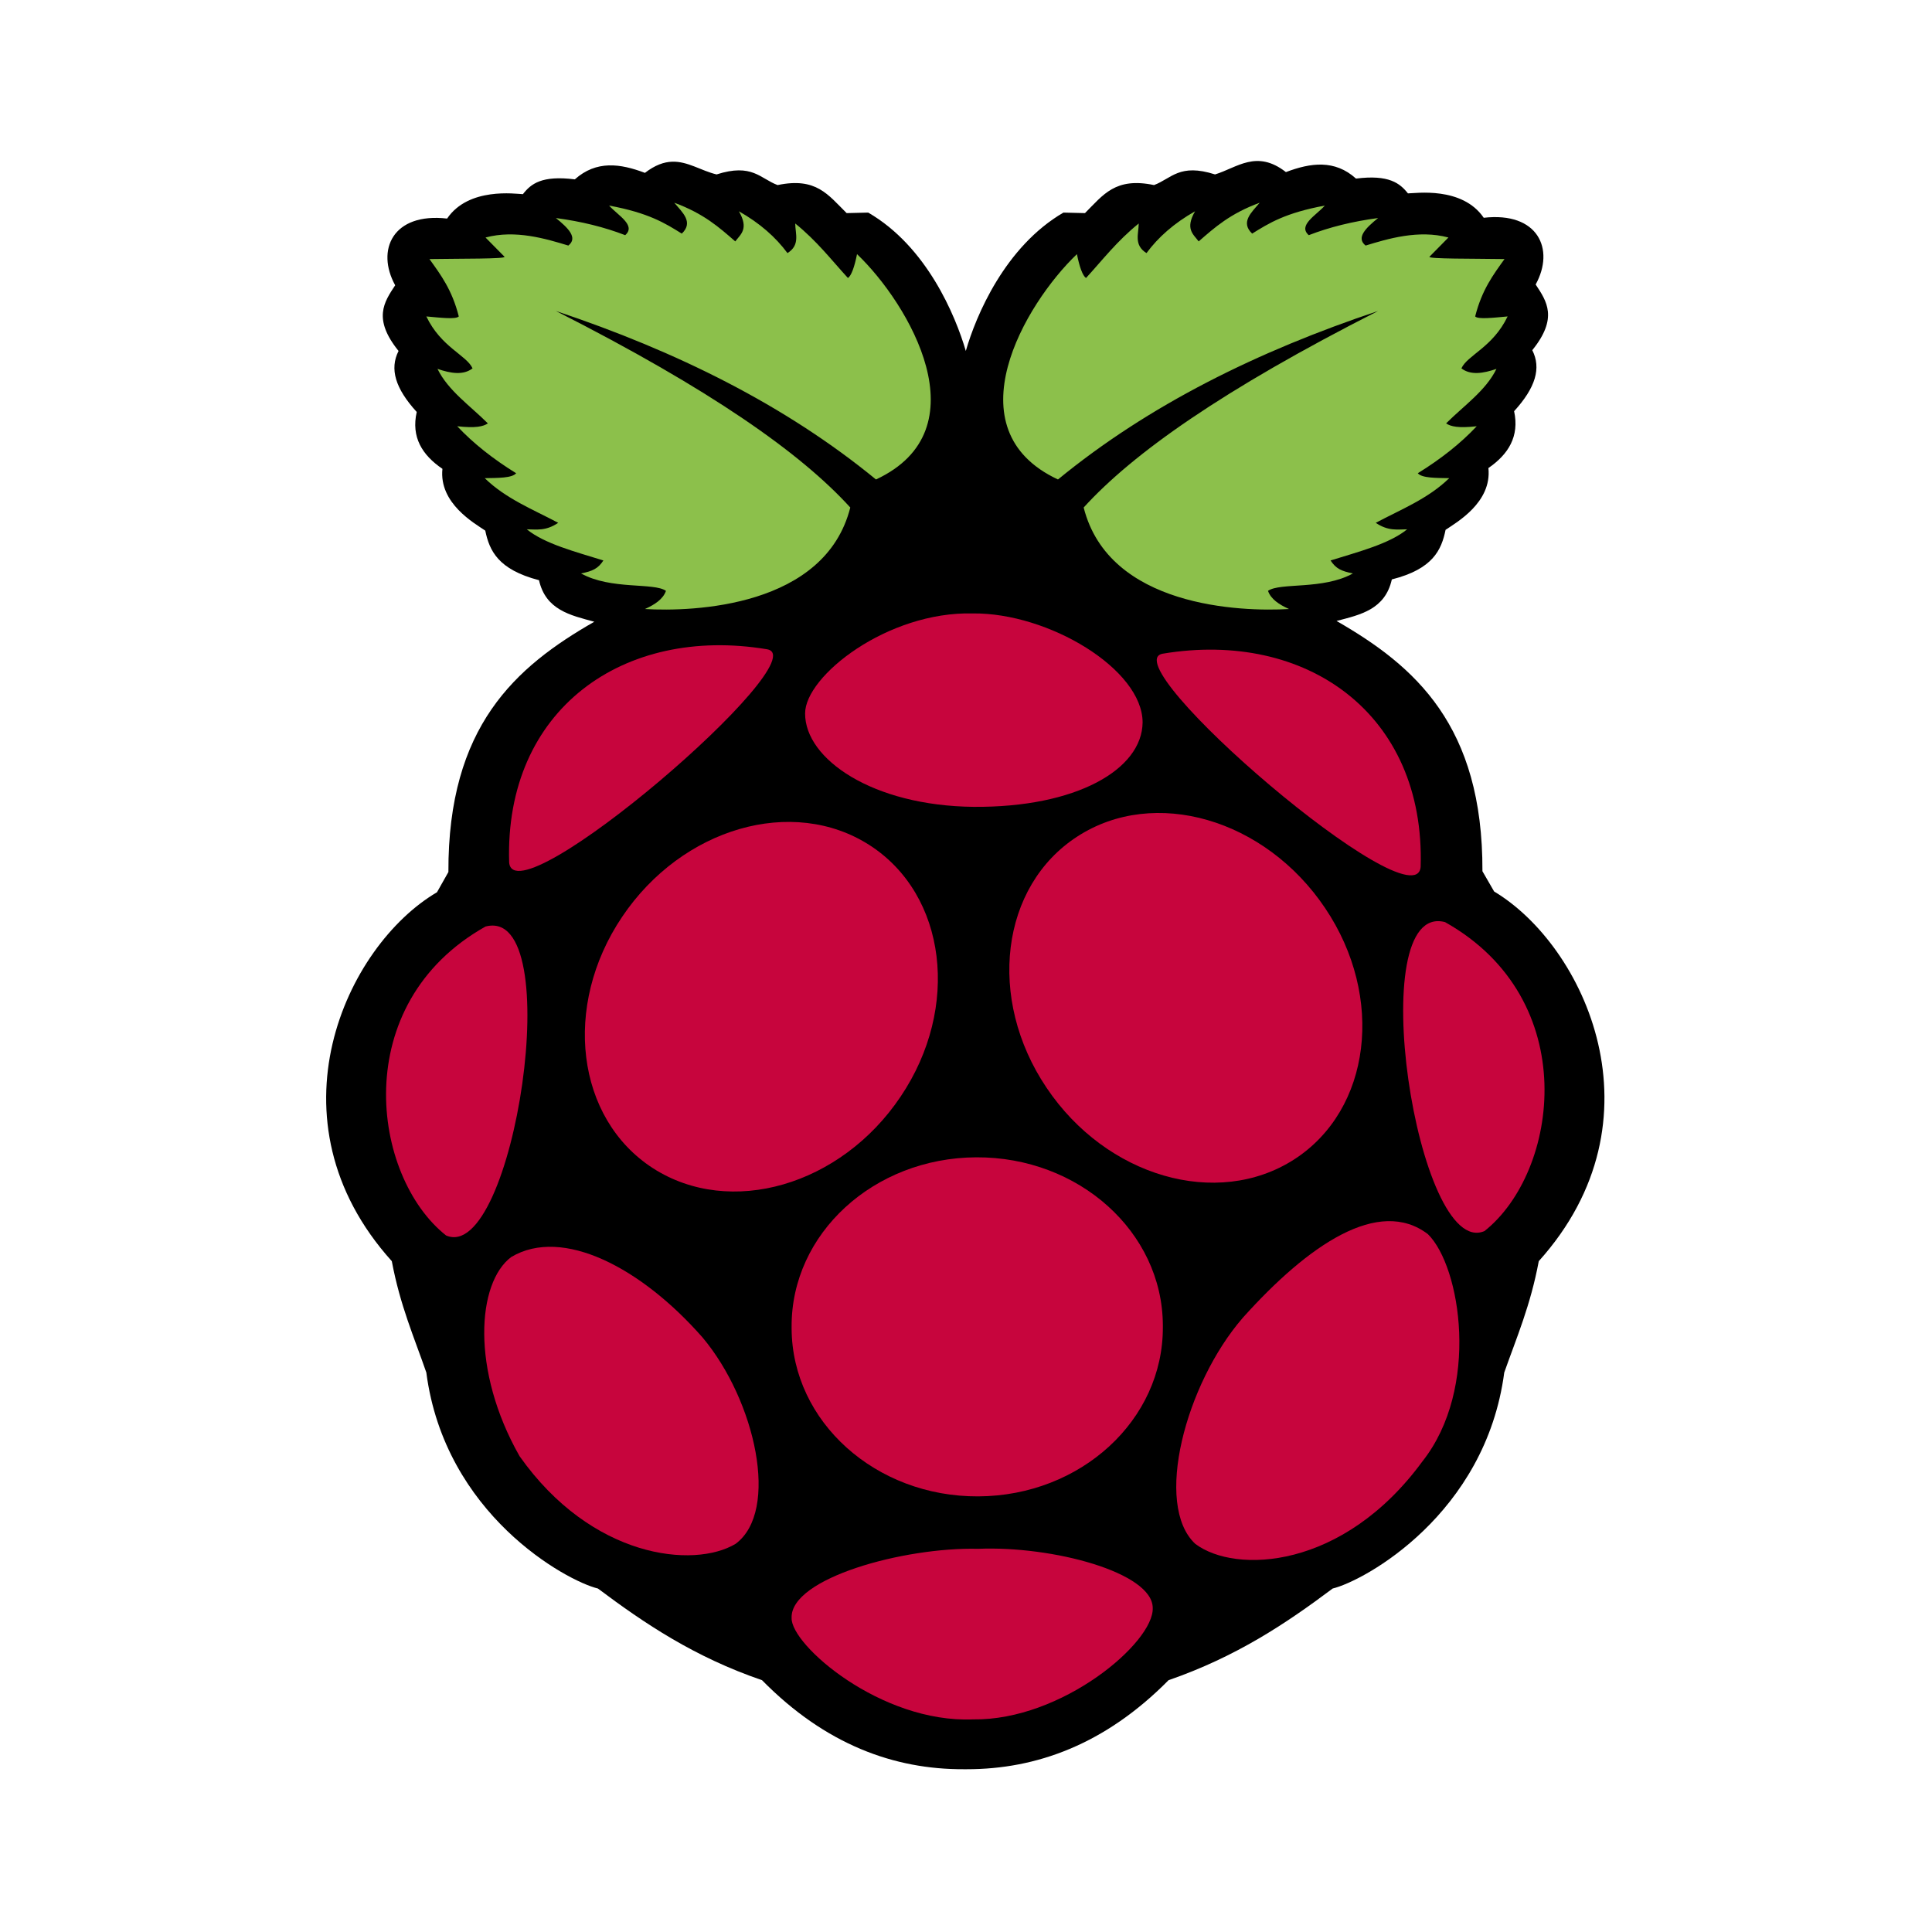 <?xml version="1.0" encoding="UTF-8" standalone="no"?>
<svg xmlns:dc="http://purl.org/dc/elements/1.1/" xmlns:cc="http://creativecommons.org/ns#" xmlns:rdf="http://www.w3.org/1999/02/22-rdf-syntax-ns#" xmlns:svg="http://www.w3.org/2000/svg" xmlns="http://www.w3.org/2000/svg" xml:space="preserve" enable-background="new 0 0 792 612" viewBox="0 0 96 96" height="96" width="96" y="0px" x="0px" id="Layer_1" version="1.0"><defs id="defs47" /><style type="text/css" id="style3489"><![CDATA[
	.st0{fill:#EBEBEB;}
	.st1{fill:#8ACF17;}
	.st2{fill:#FFFFFF;}
	.st3{fill:#63A814;}
]]></style><style type="text/css" id="style4508">
	.st0{fill:#8CC04B;}
	.st1{fill:#C7053D;}
</style><g transform="matrix(0.129,0,0,0.129,16.205,8.035)" id="g4568"><g id="Layer_1-3"><path d="m 133.3,0 c -3.2,0.1 -6.6,1.3 -10.5,4.3 -9.5,-3.6 -18.7,-4.9 -27,2.5 C 83.1,5.2 78.9,8.5 75.8,12.5 73,12.4 54.9,9.7 46.6,21.9 25.7,19.5 19.1,34 26.6,47.6 c -4.3,6.5 -8.7,12.9 1.3,25.3 -3.5,6.9 -1.3,14.4 7,23.5 -2.2,9.7 2.1,16.6 9.9,21.9 -1.4,13.3 12.4,21 16.5,23.8 1.6,7.7 4.9,15 20.7,19.1 2.6,11.5 12.1,13.5 21.3,16 -30.4,17.4 -56.4,40.3 -56.2,96.4 l -4.4,7.8 C 7.6,302 -23.7,369.1 25.3,423.5 c 3.2,17.1 8.6,29.3 13.3,42.9 7.1,54.6 53.8,80.2 66.1,83.2 18,13.5 37.2,26.4 63.2,35.3 24.5,24.9 51,34.4 77.7,34.3 0.4,0 0.8,0 1.2,0 26.7,0 53.2,-9.5 77.7,-34.3 26,-9 45.2,-21.8 63.2,-35.3 12.3,-3 58.9,-28.6 66.1,-83.2 4.8,-13.6 10.1,-25.8 13.3,-42.9 49,-54.5 17.7,-121.5 -17.2,-142.4 l -4.5,-7.8 c 0.2,-56.1 -25.9,-79 -56.2,-96.4 9.2,-2.4 18.7,-4.4 21.3,-16 15.8,-4 19.1,-11.3 20.7,-19.1 4.1,-2.8 17.9,-10.5 16.5,-23.8 7.7,-5.3 12,-12.2 9.9,-21.9 8.3,-9.1 10.5,-16.6 7,-23.5 10,-12.4 5.6,-18.8 1.3,-25.3 7.5,-13.6 0.9,-28.1 -20,-25.7 C 437.6,9.4 419.5,12.2 416.7,12.2 413.6,8.3 409.4,4.9 396.7,6.5 388.5,-0.9 379.2,0.4 369.7,4 358.4,-4.8 350.9,2.3 342.4,4.9 328.7,0.5 325.6,6.5 318.9,9 304,5.9 299.4,12.7 292.3,19.8 L 284,19.6 c -22.5,13.1 -33.7,39.7 -37.6,53.3 -4,-13.7 -15.1,-40.3 -37.6,-53.3 l -8.3,0.2 C 193.3,12.7 188.8,5.9 173.9,9 167.2,6.5 164.1,0.5 150.4,4.9 144.5,3.5 139.3,-0.2 133.3,0 Z" id="path4510" /><path style="fill:#8cc04b" class="st0" d="m 88.5,57.5 c 59.7,30.3 94.4,54.8 113.4,75.7 -9.7,38.4 -60.5,40.2 -79.1,39.1 3.8,-1.7 7,-3.8 8.1,-7 -4.7,-3.3 -21.2,-0.3 -32.7,-6.7 4.4,-0.9 6.5,-1.8 8.6,-5 -10.9,-3.4 -22.6,-6.4 -29.5,-12 3.7,0 7.2,0.8 12.1,-2.5 -9.8,-5.2 -20.2,-9.3 -28.3,-17.2 5,-0.1 10.5,0 12.1,-1.9 -8.9,-5.5 -16.5,-11.5 -22.7,-18.1 7.1,0.8 10,0.1 11.8,-1.1 C 55.5,94 47,88.2 42.9,79.8 c 5.2,1.8 10,2.5 13.5,-0.2 -2.3,-5.1 -12.1,-8.1 -17.8,-20 5.5,0.5 11.4,1.2 12.5,0 -2.6,-10.3 -7,-16.1 -11.3,-22.1 11.8,-0.2 29.7,0 28.9,-0.9 l -7.3,-7.4 c 11.5,-3.1 23.3,0.5 31.9,3.1 3.8,-3 -0.1,-6.8 -4.8,-10.6 9.8,1.3 18.7,3.5 26.7,6.6 4.3,-3.8 -2.8,-7.6 -6.2,-11.4 15.2,2.8 21.6,6.8 28,10.8 4.6,-4.4 0.3,-8.1 -2.9,-11.9 11.4,4.2 17.3,9.5 23.5,14.9 2.1,-2.8 5.3,-4.8 1.4,-11.6 8.1,4.6 14.2,10 18.7,16.1 5,-3.1 3,-7.5 3,-11.4 8.4,6.8 13.8,13.9 20.3,21 1.3,-0.9 2.5,-4.2 3.5,-9.2 20.1,19.2 48.5,67.6 7.3,86.8 C 176.8,93.7 134.9,73 88.5,57.5 Z" id="path4512" /><path style="fill:#8cc04b" class="st0" d="m 405.2,57.5 c -59.7,30.3 -94.4,54.8 -113.4,75.7 9.7,38.4 60.5,40.2 79.1,39.1 -3.8,-1.7 -7,-3.8 -8.1,-7 4.7,-3.3 21.2,-0.3 32.7,-6.7 -4.4,-0.9 -6.5,-1.8 -8.6,-5 10.9,-3.4 22.6,-6.4 29.5,-12 -3.7,0 -7.2,0.8 -12.1,-2.5 9.8,-5.2 20.2,-9.3 28.3,-17.2 -5,-0.1 -10.5,0 -12.1,-1.9 8.9,-5.5 16.5,-11.5 22.7,-18.1 -7.1,0.8 -10,0.1 -11.8,-1.1 6.8,-6.8 15.3,-12.6 19.4,-21 -5.2,1.8 -10,2.5 -13.5,-0.2 2.3,-5.1 12.1,-8.1 17.8,-20 -5.5,0.5 -11.4,1.2 -12.5,0 2.6,-10.3 7,-16.1 11.3,-22.1 -11.8,-0.2 -29.7,0 -28.9,-0.9 l 7.3,-7.4 c -11.5,-3.1 -23.4,0.5 -31.9,3.1 -3.8,-3 0.1,-6.8 4.8,-10.6 -9.8,1.3 -18.7,3.5 -26.7,6.6 -4.3,-3.8 2.8,-7.6 6.2,-11.4 -15.2,2.8 -21.6,6.8 -28,10.8 -4.6,-4.4 -0.3,-8.1 2.9,-11.9 -11.4,4.2 -17.3,9.5 -23.5,14.9 -2.1,-2.8 -5.3,-4.8 -1.4,-11.6 -8.1,4.6 -14.2,10 -18.7,16.1 -5,-3.1 -3,-7.5 -3,-11.4 -8.4,6.8 -13.8,13.9 -20.3,21 -1.3,-0.9 -2.5,-4.2 -3.5,-9.2 -20.1,19.2 -48.5,67.6 -7.3,86.8 35,-28.7 76.9,-49.4 123.3,-64.9 z" id="path4514" /><g id="g4538"><path style="fill:#c7053d" class="st1" d="m 322.3,448.8 c 0.2,35.9 -31.6,65.1 -71.1,65.3 -39.5,0.2 -71.7,-28.7 -71.9,-64.6 0,-0.2 0,-0.5 0,-0.7 -0.2,-35.9 31.6,-65.1 71.1,-65.3 39.5,-0.2 71.7,28.7 71.9,64.6 0,0.3 0,0.5 0,0.7 z" id="path4516" /><path style="fill:#c7053d" class="st1" d="m 209.4,263.3 c 29.6,19.1 35,62.5 11.9,96.8 -23,34.3 -65.7,46.7 -95.4,27.6 v 0 c -29.6,-19.1 -35,-62.5 -11.9,-96.8 23.1,-34.4 65.8,-46.7 95.4,-27.6 z" id="path4518" /><path style="fill:#c7053d" class="st1" d="m 289.4,259.9 c -29.6,19.1 -35,62.5 -11.9,96.8 23,34.3 65.7,46.7 95.4,27.6 v 0 c 29.6,-19.1 35,-62.5 11.9,-96.8 -23.1,-34.4 -65.8,-46.8 -95.4,-27.6 z" id="path4520" /><path style="fill:#c7053d" class="st1" d="m 61.4,294.6 c 32,-8.4 10.8,130.3 -15.2,119 -28.7,-22.7 -37.9,-89.2 15.2,-119 z" id="path4522" /><path style="fill:#c7053d" class="st1" d="m 431,292.9 c -32,-8.4 -10.8,130.3 15.2,119 28.7,-22.8 37.9,-89.2 -15.2,-119 z" id="path4524" /><path style="fill:#c7053d" class="st1" d="m 322.3,189.5 c 55.2,-9.2 101.1,23.1 99.3,82.1 -1.8,22.6 -119.6,-78.7 -99.3,-82.1 z" id="path4526" /><path style="fill:#c7053d" class="st1" d="m 169.8,187.8 c -55.2,-9.2 -101.1,23.1 -99.3,82.1 1.8,22.6 119.6,-78.8 99.3,-82.1 z" id="path4528" /><path style="fill:#c7053d" class="st1" d="m 249.1,174 c -32.9,-0.8 -64.6,24.1 -64.6,38.5 -0.1,17.6 26,35.6 64.9,36 39.6,0.3 64.9,-14.4 65.1,-32.5 0,-20.5 -36.2,-42.3 -65.4,-42 z" id="path4530" /><path style="fill:#c7053d" class="st1" d="m 251.1,534.3 c 28.7,-1.2 67.3,9.1 67.3,22.8 0.5,13.3 -35,43.4 -69.2,42.9 -35.5,1.5 -70.3,-28.7 -69.9,-39.1 -0.5,-15.3 43.3,-27.3 71.8,-26.6 z" id="path4532" /><path style="fill:#c7053d" class="st1" d="m 145,452.9 c 20.4,24.3 29.8,66.9 12.7,79.5 -16.1,9.6 -55.4,5.6 -83.2,-33.8 -18.8,-33.1 -16.4,-66.8 -3.2,-76.7 19.8,-11.8 50.2,4.2 73.7,31 z" id="path4534" /><path style="fill:#c7053d" class="st1" d="m 353.1,445.3 c -22.1,25.5 -34.4,72.1 -18.3,87.1 15.4,11.6 56.9,10 87.5,-31.8 22.2,-28.1 14.8,-75 2.1,-87.5 -18.9,-14.4 -46,4 -71.3,32.2 z" id="path4536" /></g></g><g id="Layer_2" /></g></svg>
